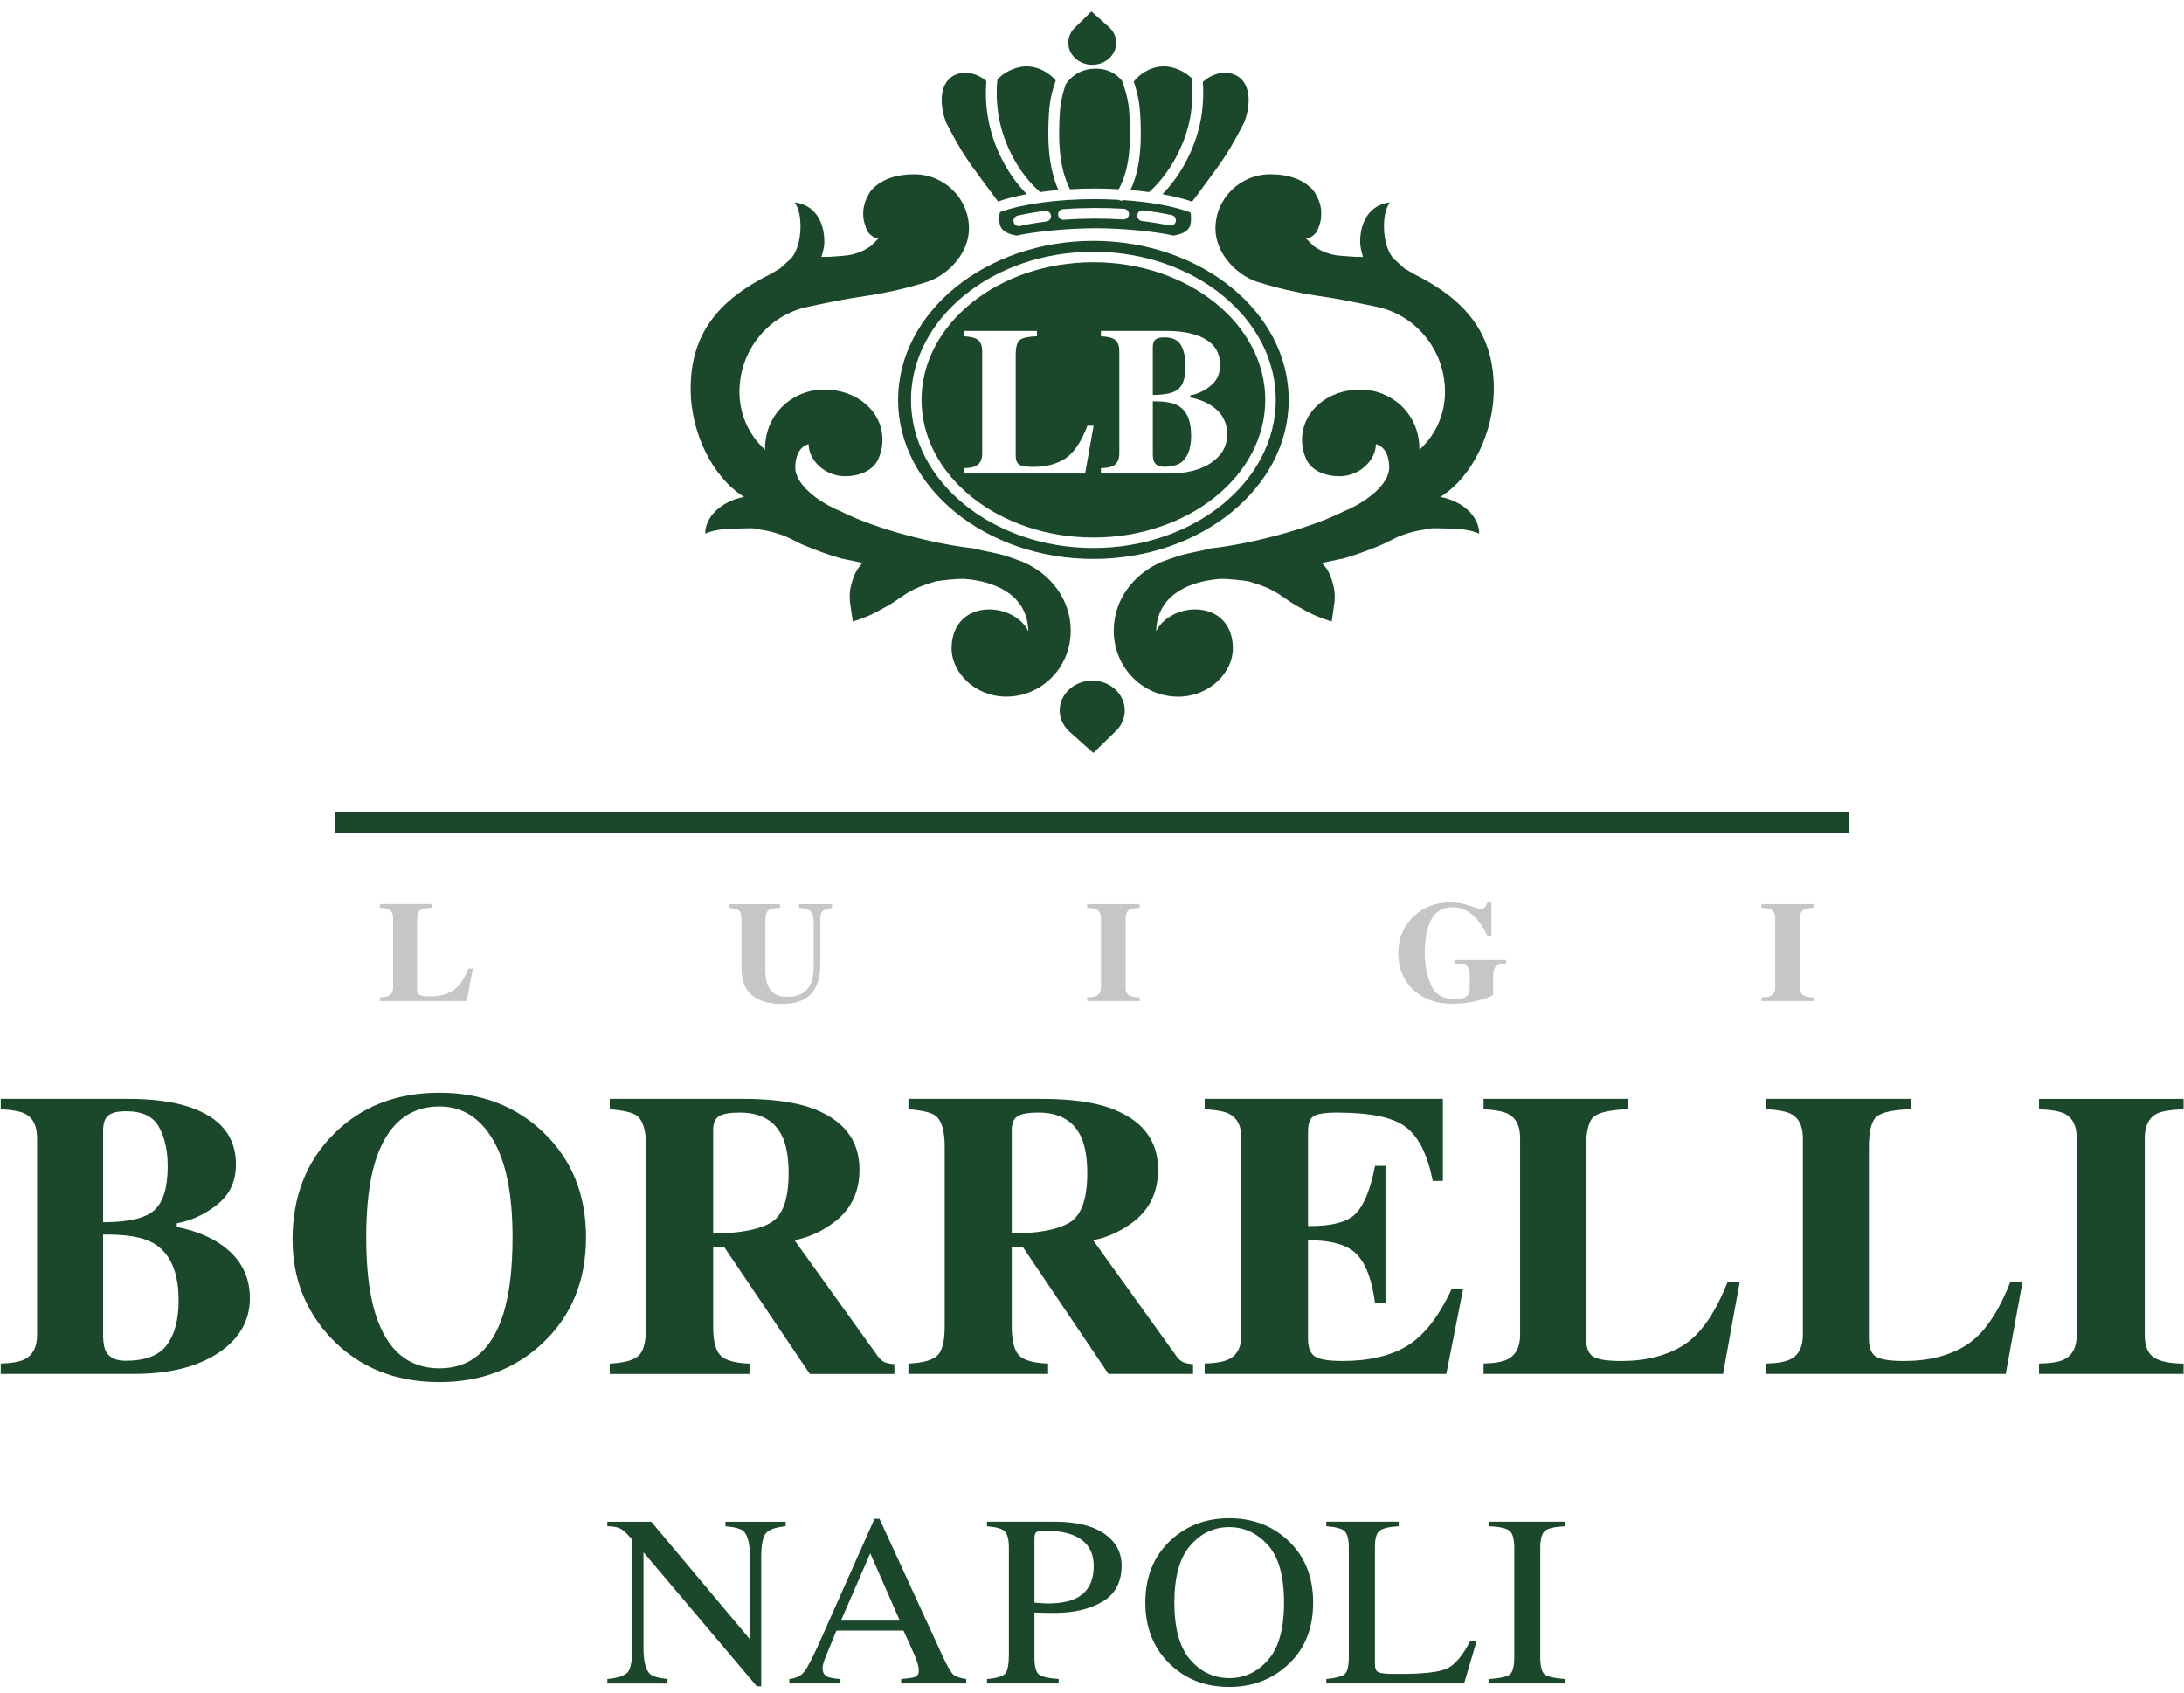 <?xml version="1.0" encoding="UTF-8"?>
<svg width="169px" height="131px" viewBox="0 0 169 131" version="1.1" xmlns="http://www.w3.org/2000/svg" xmlns:xlink="http://www.w3.org/1999/xlink">
    <!-- Generator: Sketch 42 (36781) - http://www.bohemiancoding.com/sketch -->
    <title>middle-logo-borrelli</title>
    <desc>Created with Sketch.</desc>
    <defs></defs>
    <g id="Symbols" stroke="none" stroke-width="1" fill="none" fill-rule="evenodd">
        <g id="Left-Menu.-Main" transform="translate(-20, -8)">
            <g id="middle-logo-borrelli" transform="translate(20, 8.217)">
                <g id="Group-11" transform="translate(29.228, 69.421)" fill="#C6C6C5">
                    <path d="M0.844,7.418 C0.709,7.489 0.481,7.526 0.163,7.538 L0.163,7.821 L6.89,7.821 L7.365,5.306 L7.021,5.306 C6.676,6.161 6.265,6.732 5.789,7.03 C5.317,7.321 4.73,7.467 4.034,7.467 C3.644,7.467 3.382,7.429 3.244,7.347 C3.113,7.269 3.045,7.108 3.045,6.866 L3.045,1.623 C3.045,1.183 3.124,0.907 3.277,0.799 C3.435,0.683 3.749,0.62 4.224,0.605 L4.224,0.321 L0.163,0.321 L0.163,0.605 C0.5,0.627 0.732,0.668 0.863,0.739 C1.08,0.848 1.192,1.064 1.192,1.392 L1.192,6.758 C1.189,7.082 1.072,7.303 0.844,7.418" id="Fill-1"></path>
                    <path d="M30.223,0.807 C30.373,0.688 30.676,0.621 31.125,0.606 L31.125,0.326 L27.198,0.326 L27.198,0.606 C27.606,0.651 27.865,0.725 27.977,0.837 C28.093,0.942 28.153,1.207 28.153,1.628 L28.153,5.337 C28.153,5.972 28.284,6.494 28.546,6.901 C29.036,7.662 29.949,8.046 31.286,8.046 C32.304,8.046 33.053,7.785 33.532,7.274 C34.007,6.759 34.243,6.035 34.243,5.095 L34.243,1.546 C34.243,1.188 34.303,0.961 34.419,0.863 C34.543,0.763 34.786,0.677 35.157,0.606 L35.157,0.326 L32.604,0.326 L32.604,0.606 C33.053,0.64 33.349,0.729 33.502,0.882 C33.659,1.032 33.734,1.304 33.734,1.703 L33.734,5.095 C33.734,5.718 33.652,6.203 33.472,6.55 C33.162,7.18 32.555,7.498 31.664,7.498 C30.945,7.498 30.462,7.21 30.204,6.64 C30.066,6.334 29.995,5.897 29.995,5.337 L29.995,1.628 C29.995,1.199 30.073,0.927 30.223,0.807" id="Fill-3"></path>
                    <path d="M55.612,7.425 C55.466,7.496 55.23,7.533 54.901,7.541 L54.901,7.821 L58.962,7.821 L58.962,7.541 C58.603,7.541 58.322,7.485 58.146,7.384 C57.963,7.276 57.873,7.071 57.873,6.757 L57.873,1.392 C57.873,1.06 57.985,0.84 58.214,0.728 C58.348,0.664 58.603,0.619 58.962,0.608 L58.962,0.325 L54.901,0.325 L54.901,0.608 C55.253,0.619 55.492,0.664 55.627,0.731 C55.852,0.843 55.964,1.067 55.964,1.392 L55.964,6.757 C55.964,7.089 55.844,7.313 55.612,7.425" id="Fill-5"></path>
                    <path d="M86.315,7.349 L86.315,5.939 C86.315,5.554 86.379,5.293 86.506,5.155 C86.641,5.013 86.91,4.935 87.307,4.924 L87.307,4.644 L83.324,4.644 L83.324,4.924 C83.755,4.931 84.039,4.965 84.178,5.032 C84.395,5.136 84.5,5.357 84.5,5.693 L84.5,6.864 C84.5,7.088 84.455,7.256 84.353,7.371 C84.181,7.569 83.848,7.67 83.358,7.67 C82.441,7.67 81.823,7.304 81.501,6.584 C81.183,5.86 81.022,5.036 81.022,4.11 C81.022,2.983 81.194,2.111 81.539,1.491 C81.883,0.872 82.43,0.558 83.178,0.558 C83.871,0.558 84.485,0.857 85.027,1.458 C85.319,1.782 85.608,2.226 85.885,2.79 L86.18,2.79 L86.18,0.196 L85.858,0.196 C85.81,0.364 85.746,0.491 85.668,0.573 C85.593,0.659 85.495,0.7 85.368,0.7 C85.256,0.7 84.956,0.614 84.477,0.442 C84.002,0.275 83.526,0.185 83.043,0.185 C81.845,0.185 80.857,0.573 80.086,1.349 C79.341,2.103 78.971,3.032 78.971,4.14 C78.971,5.233 79.334,6.14 80.049,6.868 C80.82,7.644 81.849,8.032 83.141,8.032 C83.848,8.032 84.492,7.958 85.068,7.804 C85.641,7.651 86.06,7.502 86.315,7.349" id="Fill-7"></path>
                    <path d="M107.788,7.425 C107.646,7.496 107.41,7.533 107.081,7.541 L107.081,7.821 L111.142,7.821 L111.142,7.541 C110.775,7.541 110.502,7.485 110.323,7.384 C110.143,7.276 110.053,7.071 110.053,6.757 L110.053,1.392 C110.053,1.06 110.165,0.84 110.394,0.728 C110.528,0.664 110.775,0.619 111.142,0.608 L111.142,0.325 L107.081,0.325 L107.081,0.608 C107.425,0.619 107.668,0.664 107.807,0.731 C108.028,0.843 108.14,1.067 108.14,1.392 L108.14,6.757 C108.14,7.089 108.024,7.313 107.788,7.425" id="Fill-9"></path>
                </g>
                <polygon id="Fill-12" fill="#1B472B" points="25.924 64.248 143.101 64.248 143.101 62.599 25.924 62.599"></polygon>
                <g id="Group-41" transform="translate(0, 83.988)" fill="#1B472B">
                    <path d="M16.884,20.497 C18.519,19.411 19.335,17.997 19.335,16.25 C19.335,14.388 18.482,12.929 16.775,11.885 C15.903,11.351 14.869,10.974 13.679,10.747 L13.679,10.456 C14.806,10.251 15.847,9.769 16.809,9.008 C17.774,8.24 18.257,7.206 18.257,5.904 C18.257,3.762 17.074,2.284 14.697,1.474 C13.436,1.046 11.853,0.829 9.947,0.829 L0.057,0.829 L0.057,1.628 C0.986,1.68 1.626,1.803 1.981,2.001 C2.573,2.318 2.869,2.937 2.869,3.859 L2.869,19.097 C2.869,20.019 2.554,20.646 1.918,20.971 C1.544,21.168 0.922,21.284 0.057,21.31 L0.057,22.112 L10.355,22.112 C13.073,22.112 15.252,21.571 16.884,20.497 L16.884,20.497 Z M7.978,3.303 C7.978,2.728 8.109,2.337 8.371,2.12 C8.633,1.896 9.094,1.784 9.76,1.784 C11.021,1.784 11.868,2.195 12.306,3.012 C12.755,3.833 12.976,4.844 12.976,6.038 C12.976,7.665 12.643,8.788 11.961,9.426 C11.287,10.06 9.958,10.373 7.978,10.373 L7.978,3.303 Z M8.229,20.418 C8.072,20.164 7.99,19.758 7.978,19.206 L7.978,11.329 C9.719,11.303 10.995,11.512 11.804,11.959 C13.148,12.698 13.821,14.187 13.821,16.422 C13.821,17.918 13.514,19.071 12.901,19.881 C12.298,20.69 11.238,21.093 9.73,21.093 C8.989,21.093 8.487,20.87 8.229,20.418 L8.229,20.418 Z" id="Fill-13"></path>
                    <path d="M42.054,19.666 C44.251,17.565 45.348,14.86 45.348,11.547 C45.348,8.237 44.251,5.532 42.054,3.427 C39.92,1.379 37.236,0.353 34.006,0.353 C30.652,0.353 27.915,1.431 25.789,3.584 C23.686,5.707 22.637,8.416 22.637,11.715 C22.637,14.711 23.641,17.259 25.651,19.375 C27.807,21.621 30.592,22.745 34.006,22.745 C37.225,22.745 39.909,21.718 42.054,19.666 M29.057,17.483 C28.578,15.976 28.338,13.998 28.338,11.547 C28.338,9.14 28.57,7.181 29.038,5.674 C29.933,2.834 31.591,1.416 34.006,1.416 C35.746,1.416 37.12,2.267 38.131,3.965 C39.153,5.67 39.662,8.196 39.662,11.547 C39.662,13.987 39.422,15.965 38.943,17.483 C38.049,20.282 36.402,21.681 34.006,21.681 C31.591,21.681 29.941,20.282 29.057,17.483" id="Fill-15"></path>
                    <path d="M56.026,12.272 L62.667,22.115 L69.21,22.115 L69.21,21.357 C68.922,21.339 68.675,21.29 68.477,21.219 C68.278,21.137 68.095,20.973 67.915,20.727 L61.477,11.761 C62.574,11.559 63.607,11.085 64.587,10.346 C65.868,9.361 66.508,8.014 66.508,6.302 C66.508,3.988 65.231,2.384 62.667,1.492 C61.346,1.052 59.616,0.828 57.483,0.828 L47.184,0.828 L47.184,1.63 C48.278,1.724 48.981,1.891 49.292,2.138 C49.764,2.507 49.996,3.298 49.996,4.522 L49.996,18.436 C49.996,19.604 49.801,20.365 49.404,20.712 C49.008,21.063 48.266,21.26 47.184,21.313 L47.184,22.115 L57.995,22.115 L57.995,21.313 C56.872,21.272 56.12,21.063 55.746,20.678 C55.371,20.29 55.184,19.544 55.184,18.436 L55.184,12.272 L56.026,12.272 Z M55.184,3.242 C55.184,2.761 55.311,2.421 55.573,2.212 C55.843,1.996 56.408,1.891 57.261,1.891 C58.834,1.891 59.916,2.492 60.511,3.69 C60.855,4.399 61.024,5.361 61.024,6.582 C61.024,8.567 60.574,9.843 59.669,10.395 C58.774,10.936 57.276,11.227 55.184,11.253 L55.184,3.242 Z" id="Fill-17"></path>
                    <path d="M92.32,21.358 C92.028,21.336 91.784,21.291 91.586,21.216 C91.387,21.138 91.2,20.974 91.025,20.728 L84.586,11.762 C85.679,11.557 86.716,11.086 87.697,10.348 C88.977,9.363 89.613,8.015 89.613,6.303 C89.613,3.986 88.337,2.385 85.773,1.493 C84.451,1.049 82.722,0.829 80.585,0.829 L70.294,0.829 L70.294,1.627 C71.387,1.721 72.087,1.889 72.401,2.139 C72.869,2.508 73.102,3.299 73.102,4.523 L73.102,18.437 C73.102,19.605 72.903,20.366 72.51,20.713 C72.113,21.06 71.376,21.262 70.294,21.31 L70.294,22.112 L81.101,22.112 L81.101,21.31 C79.978,21.269 79.229,21.06 78.855,20.679 C78.477,20.291 78.29,19.541 78.29,18.437 L78.29,12.273 L79.136,12.273 L85.773,22.112 L92.32,22.112 L92.32,21.358 Z M82.774,10.392 C81.876,10.941 80.382,11.228 78.29,11.25 L78.29,3.243 C78.29,2.762 78.417,2.419 78.683,2.213 C78.948,1.997 79.514,1.889 80.367,1.889 C81.94,1.889 83.025,2.489 83.616,3.691 C83.961,4.396 84.133,5.363 84.133,6.579 C84.133,8.571 83.68,9.84 82.774,10.392 L82.774,10.392 Z" id="Fill-19"></path>
                    <path d="M113.212,15.561 L112.321,15.561 C111.322,17.699 110.176,19.162 108.885,19.942 C107.597,20.718 105.928,21.11 103.888,21.11 C102.806,21.11 102.087,20.994 101.732,20.755 C101.387,20.509 101.215,20.054 101.215,19.389 L101.215,11.763 C103.038,11.763 104.296,12.128 104.996,12.867 C105.703,13.595 106.171,14.86 106.403,16.651 L107.212,16.651 L107.212,6.009 L106.403,6.009 C106.059,7.796 105.565,9.024 104.917,9.7 C104.273,10.367 103.038,10.692 101.215,10.67 L101.215,3.382 C101.215,2.785 101.346,2.394 101.604,2.196 C101.877,1.991 102.499,1.89 103.48,1.89 C106.055,1.89 107.822,2.263 108.795,3.017 C109.772,3.759 110.465,5.151 110.869,7.177 L111.651,7.177 L111.651,0.826 L93.219,0.826 L93.219,1.629 C94.148,1.681 94.784,1.804 95.136,1.998 C95.754,2.319 96.06,2.935 96.06,3.856 L96.06,19.098 C96.06,19.998 95.761,20.613 95.169,20.938 C94.784,21.155 94.133,21.281 93.219,21.307 L93.219,22.11 L111.917,22.11 L113.212,15.561 Z" id="Fill-21"></path>
                    <path d="M134.624,14.978 L133.689,14.978 C132.738,17.392 131.611,19.027 130.301,19.866 C128.998,20.694 127.381,21.112 125.457,21.112 C124.383,21.112 123.656,21 123.286,20.776 C122.919,20.549 122.736,20.09 122.736,19.392 L122.736,4.523 C122.736,3.269 122.949,2.486 123.376,2.169 C123.814,1.851 124.682,1.672 125.985,1.631 L125.985,0.829 L114.8,0.829 L114.8,1.631 C115.725,1.68 116.365,1.807 116.72,2.001 C117.323,2.318 117.626,2.937 117.626,3.859 L117.626,19.097 C117.626,20.023 117.308,20.642 116.675,20.974 C116.297,21.168 115.676,21.284 114.8,21.31 L114.8,22.112 L133.329,22.112 L134.624,14.978 Z" id="Fill-23"></path>
                    <path d="M145.257,2.167 C145.695,1.846 146.563,1.671 147.866,1.626 L147.866,0.828 L136.684,0.828 L136.684,1.626 C137.605,1.682 138.249,1.805 138.605,1.999 C139.204,2.316 139.507,2.936 139.507,3.861 L139.507,19.096 C139.507,20.017 139.192,20.644 138.556,20.973 C138.182,21.167 137.556,21.282 136.684,21.312 L136.684,22.111 L155.206,22.111 L156.505,14.976 L155.566,14.976 C154.622,17.398 153.492,19.025 152.178,19.868 C150.879,20.696 149.262,21.111 147.334,21.111 C146.264,21.111 145.537,20.999 145.163,20.775 C144.8,20.547 144.617,20.088 144.617,19.391 L144.617,4.518 C144.617,3.268 144.83,2.488 145.257,2.167" id="Fill-25"></path>
                    <path d="M168.967,21.312 C167.967,21.312 167.215,21.163 166.713,20.864 C166.215,20.565 165.964,19.976 165.964,19.099 L165.964,3.861 C165.964,2.916 166.279,2.286 166.904,1.969 C167.278,1.782 167.967,1.67 168.967,1.629 L168.967,0.831 L157.781,0.831 L157.781,1.629 C158.736,1.67 159.402,1.79 159.78,1.984 C160.394,2.301 160.698,2.924 160.698,3.861 L160.698,19.099 C160.698,20.032 160.379,20.663 159.736,20.987 C159.335,21.185 158.688,21.289 157.781,21.312 L157.781,22.114 L168.967,22.114 L168.967,21.312 Z" id="Fill-27"></path>
                    <path d="M58.566,46.287 L58.903,46.287 L58.903,36.328 C58.903,35.336 59.031,34.701 59.281,34.425 C59.532,34.145 60.037,33.974 60.794,33.899 L60.794,33.548 L56.137,33.548 L56.137,33.899 C56.867,33.959 57.338,34.093 57.552,34.295 C57.87,34.608 58.034,35.287 58.034,36.328 L58.034,42.652 L50.398,33.548 L46.999,33.548 L46.999,33.899 C47.407,33.91 47.71,33.955 47.909,34.037 C48.115,34.112 48.366,34.31 48.658,34.638 L48.927,34.94 L48.927,43.287 C48.927,44.283 48.811,44.917 48.579,45.193 C48.347,45.466 47.823,45.641 46.999,45.723 L46.999,46.067 L51.656,46.067 L51.656,45.723 C50.941,45.649 50.48,45.511 50.271,45.305 C49.957,44.992 49.795,44.32 49.795,43.287 L49.795,35.914 L58.566,46.287 Z" id="Fill-29"></path>
                    <path d="M69.728,45.722 L69.728,46.066 L74.77,46.066 L74.77,45.722 C74.306,45.659 73.972,45.547 73.774,45.383 C73.583,45.208 73.321,44.767 72.988,44.051 L68.054,33.324 L67.669,33.324 L63.536,42.611 C62.919,44.002 62.48,44.857 62.222,45.17 C61.968,45.484 61.59,45.666 61.077,45.722 L61.077,46.066 L65.007,46.066 L65.007,45.722 C64.543,45.685 64.225,45.629 64.057,45.559 C63.787,45.435 63.652,45.212 63.652,44.89 C63.652,44.73 63.701,44.517 63.798,44.245 C63.903,43.969 64.21,43.211 64.727,41.973 L69.915,41.973 L70.735,43.793 C70.851,44.051 70.944,44.297 71.008,44.529 C71.071,44.767 71.101,44.928 71.101,45.021 C71.101,45.297 71.019,45.473 70.851,45.547 C70.686,45.614 70.311,45.674 69.728,45.722 L69.728,45.722 Z M65.075,41.204 L67.34,35.995 L69.63,41.204 L65.075,41.204 Z" id="Fill-31"></path>
                    <path d="M80.78,40.595 C81.117,40.603 81.386,40.606 81.603,40.606 C83.086,40.606 84.325,40.315 85.309,39.737 C86.294,39.158 86.792,38.226 86.792,36.938 C86.792,35.923 86.346,35.099 85.455,34.479 C84.564,33.856 83.28,33.547 81.603,33.547 L76.374,33.547 L76.374,33.901 C77.089,33.954 77.546,34.088 77.751,34.293 C77.965,34.502 78.069,34.939 78.069,35.599 L78.069,43.793 C78.069,44.576 77.976,45.076 77.789,45.3 C77.606,45.513 77.134,45.658 76.374,45.722 L76.374,46.065 L81.922,46.065 L81.922,45.722 C81.128,45.666 80.615,45.546 80.383,45.364 C80.159,45.177 80.046,44.729 80.046,44.017 L80.046,40.576 C80.207,40.576 80.454,40.584 80.78,40.595 L80.78,40.595 Z M80.046,34.875 C80.046,34.614 80.087,34.442 80.181,34.368 C80.278,34.289 80.529,34.248 80.937,34.248 C81.79,34.248 82.502,34.364 83.063,34.595 C84.111,35.032 84.632,35.826 84.632,36.983 C84.632,38.218 84.156,39.054 83.209,39.502 C82.685,39.752 81.97,39.875 81.06,39.875 C80.959,39.875 80.851,39.871 80.742,39.864 C80.634,39.86 80.398,39.841 80.046,39.811 L80.046,34.875 Z" id="Fill-33"></path>
                    <path d="M95.122,46.334 C96.855,46.334 98.337,45.793 99.561,44.707 C100.932,43.494 101.613,41.864 101.613,39.808 C101.613,37.793 100.95,36.177 99.629,34.961 C98.412,33.841 96.908,33.278 95.122,33.278 C93.34,33.278 91.839,33.838 90.622,34.953 C89.294,36.173 88.627,37.793 88.627,39.808 C88.627,41.733 89.249,43.308 90.495,44.531 C91.719,45.733 93.261,46.334 95.122,46.334 M92.101,35.398 C92.925,34.438 93.931,33.965 95.122,33.965 C96.271,33.965 97.263,34.423 98.098,35.338 C98.936,36.259 99.359,37.748 99.359,39.808 C99.359,41.849 98.94,43.334 98.109,44.263 C97.286,45.188 96.286,45.651 95.122,45.651 C93.928,45.651 92.921,45.177 92.101,44.229 C91.281,43.274 90.873,41.8 90.873,39.808 C90.873,37.819 91.281,36.345 92.101,35.398" id="Fill-35"></path>
                    <path d="M113.761,42.786 C113.177,43.924 112.578,44.633 111.96,44.913 C111.339,45.189 110.148,45.327 108.389,45.327 C107.936,45.327 107.625,45.323 107.461,45.32 C107.296,45.312 107.142,45.297 106.997,45.278 C106.742,45.249 106.581,45.178 106.499,45.055 C106.431,44.935 106.394,44.771 106.394,44.558 L106.394,35.469 C106.394,34.838 106.517,34.432 106.761,34.241 C107.015,34.048 107.502,33.939 108.232,33.898 L108.232,33.544 L102.632,33.544 L102.632,33.898 C103.366,33.95 103.841,34.077 104.054,34.286 C104.268,34.491 104.372,34.928 104.372,35.6 L104.372,44.017 C104.372,44.73 104.264,45.178 104.043,45.353 C103.83,45.525 103.358,45.652 102.632,45.723 L102.632,46.066 L113.293,46.066 L114.262,42.786 L113.761,42.786 Z" id="Fill-37"></path>
                    <path d="M119.546,34.258 C119.786,34.056 120.31,33.933 121.115,33.9 L121.115,33.545 L115.249,33.545 L115.249,33.9 C116.058,33.933 116.578,34.056 116.818,34.258 C117.057,34.456 117.177,34.903 117.177,35.597 L117.177,44.015 C117.177,44.746 117.057,45.202 116.818,45.381 C116.578,45.553 116.058,45.664 115.249,45.724 L115.249,46.064 L121.115,46.064 L121.115,45.724 C120.31,45.664 119.786,45.553 119.546,45.381 C119.307,45.202 119.187,44.746 119.187,44.015 L119.187,35.597 C119.187,34.903 119.307,34.456 119.546,34.258" id="Fill-39"></path>
                </g>
                <g id="Group-70" transform="translate(53.211, 0.32)" fill="#1B472B">
                    <path d="M31.308,4.476 C32.334,4.476 33.165,3.711 33.165,2.775 C33.165,2.263 32.914,1.808 32.532,1.499 L31.836,0.875 L31.241,0.35 L30.709,0.875 L30.013,1.555 C29.665,1.864 29.455,2.293 29.455,2.775 C29.455,3.711 30.283,4.476 31.308,4.476" id="Fill-42"></path>
                    <path d="M31.308,52.132 C29.916,52.132 28.789,53.165 28.789,54.441 C28.789,55.128 29.13,55.747 29.65,56.169 L30.589,57.016 L31.398,57.725 L32.121,57.016 L33.068,56.094 C33.536,55.676 33.824,55.091 33.824,54.441 C33.824,53.165 32.697,52.132 31.308,52.132" id="Fill-44"></path>
                    <path d="M16.284,30.406 C16.284,37.193 23.066,42.716 31.395,42.716 C39.728,42.716 46.511,37.193 46.511,30.406 C46.511,23.619 39.728,18.101 31.395,18.101 C23.066,18.101 16.284,23.619 16.284,30.406 M45.511,30.406 C45.511,36.727 39.178,41.869 31.395,41.869 C23.613,41.869 17.283,36.727 17.283,30.406 C17.283,24.089 23.613,18.944 31.395,18.944 C39.178,18.944 45.511,24.089 45.511,30.406" id="Fill-46"></path>
                    <path d="M29.584,14.107 C30.205,14.073 30.834,14.05 31.486,14.05 C32.122,14.05 32.743,14.069 33.357,14.107 C34.035,12.846 34.297,11.312 34.218,9.054 C34.177,7.972 34.143,7.096 33.601,5.693 C33.103,5.103 32.433,4.775 31.579,4.775 C30.602,4.775 29.808,5.2 29.273,5.954 C28.824,7.207 28.794,8.039 28.757,9.054 C28.678,11.218 28.944,12.831 29.584,14.107" id="Fill-48"></path>
                    <path d="M39.718,8.664 C39.332,10.821 38.217,12.985 36.742,14.489 C37.607,14.649 38.389,14.836 39.037,15.067 C39.441,14.537 39.752,14.116 40.212,13.485 C40.86,12.593 41.252,12.105 41.829,11.172 C42.353,10.332 43.061,8.948 43.061,8.948 C43.678,7.362 43.514,5.687 42.282,5.224 C41.492,4.918 40.575,5.161 39.864,5.806 C39.935,6.746 39.89,7.702 39.718,8.664" id="Fill-50"></path>
                    <path d="M34.263,14.167 C34.761,14.208 35.24,14.264 35.7,14.328 C37.261,12.955 38.508,10.697 38.893,8.518 C39.073,7.499 39.103,6.488 38.994,5.507 C38.504,5.029 37.815,4.708 37.175,4.619 C36.202,4.488 35.169,4.962 34.517,5.776 C34.974,7.096 35.015,8.003 35.053,9.025 C35.127,11.249 34.892,12.835 34.263,14.167" id="Fill-52"></path>
                    <path d="M24.079,8.524 C24.476,10.751 25.703,12.972 27.279,14.326 C27.732,14.263 28.2,14.207 28.69,14.169 C28.092,12.819 27.844,11.169 27.919,9.028 C27.96,7.983 27.994,7.057 28.484,5.692 C27.829,4.931 26.83,4.494 25.891,4.621 C25.206,4.718 24.461,5.069 23.97,5.606 C23.873,6.554 23.906,7.535 24.079,8.524" id="Fill-54"></path>
                    <path d="M21.233,11.173 C21.813,12.106 22.207,12.591 22.85,13.487 C23.307,14.11 23.618,14.524 24.018,15.054 C24.655,14.83 25.403,14.64 26.246,14.487 C24.771,13.006 23.644,10.838 23.258,8.666 C23.079,7.677 23.038,6.692 23.116,5.733 C22.416,5.148 21.548,4.931 20.78,5.222 C19.553,5.689 19.388,7.364 20.005,8.95 C20.005,8.95 20.709,10.334 21.233,11.173" id="Fill-56"></path>
                    <path d="M25.91,42.934 C25.91,42.934 25.15,42.643 24.652,42.489 C23.721,42.198 22.976,42.135 22.223,41.911 C18.981,41.557 14.441,40.359 11.835,39.023 C10.084,38.314 8.328,36.937 8.328,35.647 C8.328,34.926 8.552,34.049 9.361,33.829 C9.361,35.094 10.645,36.314 12.172,36.314 C13.288,36.314 14.257,35.897 14.692,35.105 C14.939,34.613 15.073,34.068 15.073,33.493 C15.073,31.273 13.071,29.605 10.578,29.605 C8.077,29.605 5.943,31.564 5.988,34.269 C4.596,32.982 4.008,31.352 4.008,29.785 C4.008,26.523 6.303,23.833 9.271,23.21 C9.271,23.21 10.859,22.87 11.88,22.677 C13.295,22.408 14.115,22.356 15.519,22.057 C16.122,21.927 16.458,21.856 17.05,21.699 C17.653,21.546 18.087,21.408 18.581,21.259 C20.247,20.688 21.77,18.986 21.77,17.15 C21.77,14.83 19.869,12.949 17.521,12.949 C16.181,12.949 14.905,13.326 14.13,14.285 C14.13,14.285 13.827,14.778 13.726,15.125 C13.613,15.498 13.572,15.718 13.587,16.102 C13.599,16.4 13.628,16.576 13.726,16.859 C13.827,17.173 13.879,17.39 14.13,17.613 C14.328,17.796 14.49,17.874 14.759,17.923 L14.171,18.505 C13.801,18.759 13.565,18.882 13.138,19.035 C12.524,19.255 12.127,19.247 11.476,19.3 C11.038,19.341 10.787,19.348 10.353,19.344 C10.458,18.986 10.578,18.583 10.578,18.169 C10.578,16.591 9.81,15.303 8.283,15.125 C8.62,15.628 8.732,16.266 8.732,17.013 C8.732,18.08 8.407,19.192 7.789,19.658 C7.789,19.658 7.404,20.009 7.156,20.233 L6.393,20.68 C2.301,22.721 0.231,25.363 0.231,29.561 C0.231,32.837 1.852,36.352 4.368,37.915 C2.578,38.251 1.358,39.471 1.358,40.754 C2.002,40.467 2.9,40.359 3.941,40.359 C4.704,40.359 5.053,40.277 5.629,40.449 C6.224,40.534 6.546,40.617 7.115,40.803 C7.916,41.06 8.309,41.374 9.092,41.691 C10.14,42.12 10.746,42.337 11.835,42.669 L13.542,43.023 C13.344,43.225 13.239,43.355 13.093,43.605 C12.906,43.907 12.839,44.102 12.734,44.445 C12.554,45.027 12.513,45.389 12.554,45.997 L12.779,47.557 C13.228,47.422 13.475,47.333 13.902,47.154 C14.467,46.915 14.763,46.732 15.294,46.445 C16.339,45.881 16.807,45.344 17.907,44.889 C18.401,44.683 19.21,44.445 19.21,44.445 C19.723,44.366 20.947,44.217 21.508,44.266 C24.087,44.486 26.315,45.687 26.36,48.31 C25.888,47.322 24.645,46.62 23.346,46.62 C21.729,46.62 20.468,47.642 20.423,49.553 C20.378,51.508 22.253,53.37 24.652,53.37 C27.359,53.37 29.642,51.157 29.642,48.262 C29.642,45.878 28.115,43.866 25.91,42.934" id="Fill-58"></path>
                    <path d="M58.244,37.915 C60.76,36.355 62.384,32.837 62.384,29.561 C62.384,25.359 60.314,22.722 56.223,20.677 L55.459,20.233 C55.212,20.009 54.83,19.658 54.83,19.658 C54.209,19.192 53.883,18.08 53.883,17.013 C53.883,16.266 53.995,15.624 54.332,15.125 C52.801,15.307 52.038,16.595 52.038,18.169 C52.038,18.58 52.154,18.986 52.262,19.348 C51.828,19.348 51.577,19.341 51.139,19.3 C50.488,19.244 50.095,19.259 49.477,19.035 C49.05,18.882 48.811,18.763 48.44,18.505 L47.856,17.923 C48.126,17.874 48.283,17.796 48.485,17.617 C48.732,17.39 48.781,17.177 48.893,16.86 C48.987,16.572 49.017,16.401 49.02,16.102 C49.039,15.718 49.006,15.494 48.893,15.125 C48.781,14.778 48.485,14.285 48.485,14.285 C47.71,13.326 46.434,12.949 45.09,12.949 C42.747,12.949 40.841,14.83 40.841,17.151 C40.841,18.986 42.365,20.688 44.034,21.259 C44.525,21.412 44.963,21.546 45.562,21.703 C46.157,21.856 46.49,21.93 47.093,22.054 C48.5,22.36 49.316,22.408 50.735,22.677 C51.753,22.874 53.344,23.21 53.344,23.21 C56.312,23.833 58.603,26.52 58.603,29.788 C58.603,31.352 58.019,32.982 56.623,34.273 C56.668,31.561 54.534,29.609 52.038,29.609 C49.545,29.609 47.542,31.274 47.542,33.493 C47.542,34.068 47.677,34.613 47.92,35.106 C48.354,35.897 49.324,36.315 50.443,36.315 C51.97,36.315 53.254,35.091 53.254,33.83 C54.063,34.05 54.287,34.926 54.287,35.647 C54.287,36.938 52.536,38.311 50.78,39.027 C48.171,40.355 43.63,41.557 40.389,41.911 C39.64,42.139 38.895,42.202 37.963,42.493 C37.469,42.646 36.701,42.934 36.701,42.934 C34.5,43.866 32.973,45.878 32.973,48.262 C32.973,51.157 35.256,53.374 37.963,53.374 C40.362,53.374 42.238,51.508 42.189,49.553 C42.148,47.643 40.886,46.62 39.265,46.62 C37.97,46.62 36.724,47.325 36.256,48.31 C36.301,45.687 38.528,44.486 41.107,44.266 C41.665,44.221 42.893,44.366 43.405,44.445 C43.405,44.445 44.21,44.684 44.708,44.889 C45.801,45.344 46.273,45.881 47.317,46.445 C47.853,46.732 48.148,46.919 48.71,47.154 C49.14,47.333 49.387,47.422 49.836,47.557 L50.061,45.997 C50.098,45.389 50.058,45.031 49.878,44.445 C49.776,44.102 49.709,43.904 49.522,43.602 C49.372,43.359 49.271,43.225 49.073,43.023 L50.78,42.669 C51.866,42.337 52.472,42.12 53.527,41.691 C54.306,41.37 54.695,41.06 55.5,40.803 C56.065,40.617 56.387,40.538 56.982,40.449 C57.559,40.281 57.911,40.355 58.675,40.355 C59.711,40.355 60.61,40.467 61.253,40.758 C61.253,39.471 60.037,38.251 58.244,37.915" id="Fill-60"></path>
                    <path d="M38.489,34.952 C38.803,34.535 38.96,33.934 38.96,33.161 C38.96,31.997 38.616,31.229 37.934,30.845 C37.526,30.613 36.875,30.505 35.996,30.516 L35.996,34.602 C35.999,34.889 36.044,35.102 36.119,35.232 C36.254,35.464 36.505,35.583 36.883,35.583 C37.646,35.583 38.182,35.374 38.489,34.952" id="Fill-62"></path>
                    <path d="M38.529,27.774 C38.529,27.155 38.416,26.629 38.188,26.203 C37.967,25.782 37.533,25.569 36.9,25.569 C36.559,25.569 36.324,25.625 36.193,25.741 C36.058,25.857 35.994,26.058 35.994,26.356 L35.994,30.024 C36.998,30.024 37.668,29.86 38.012,29.535 C38.36,29.2 38.529,28.614 38.529,27.774" id="Fill-64"></path>
                    <path d="M18.1,30.406 C18.1,36.283 24.066,41.059 31.396,41.059 C38.729,41.059 44.696,36.283 44.696,30.406 C44.696,24.533 38.729,19.754 31.396,19.754 C24.066,19.754 18.1,24.533 18.1,30.406 L18.1,30.406 Z M31.98,35.693 C32.414,35.679 32.728,35.623 32.919,35.518 C33.245,35.35 33.402,35.025 33.402,34.548 L33.402,26.642 C33.402,26.16 33.253,25.843 32.953,25.679 C32.773,25.578 32.448,25.511 31.98,25.485 L31.98,25.071 L36.992,25.071 C37.958,25.071 38.762,25.183 39.399,25.406 C40.601,25.828 41.203,26.589 41.203,27.705 C41.203,28.377 40.96,28.917 40.47,29.313 C39.987,29.708 39.455,29.958 38.886,30.063 L38.886,30.216 C39.485,30.335 40.013,30.526 40.451,30.806 C41.319,31.347 41.75,32.104 41.754,33.071 C41.754,33.977 41.338,34.708 40.511,35.276 C39.68,35.832 38.576,36.108 37.198,36.108 L31.98,36.108 L31.98,35.693 Z M30.756,36.108 L21.36,36.108 L21.36,35.693 C21.802,35.679 22.12,35.623 22.307,35.518 C22.633,35.35 22.794,35.025 22.794,34.548 L22.794,26.642 C22.794,26.16 22.64,25.843 22.333,25.679 C22.153,25.578 21.828,25.511 21.36,25.485 L21.36,25.071 L27.031,25.071 L27.031,25.485 C26.372,25.507 25.93,25.6 25.71,25.768 C25.489,25.929 25.384,26.336 25.384,26.985 L25.384,34.697 C25.384,35.059 25.474,35.298 25.661,35.417 C25.852,35.533 26.215,35.593 26.762,35.593 C27.739,35.593 28.555,35.376 29.217,34.947 C29.883,34.507 30.456,33.664 30.935,32.406 L31.411,32.406 L30.756,36.108 Z" id="Fill-66"></path>
                    <path d="M33.576,14.991 C33.504,14.991 33.429,14.972 33.362,14.935 L33.354,14.927 C32.744,14.894 32.123,14.872 31.487,14.872 C28.578,14.872 25.846,15.256 24.172,15.872 C24.124,16.032 24.112,16.204 24.112,16.371 C24.112,16.928 24.202,17.48 25.46,17.692 C26.931,17.371 29.476,17.125 31.58,17.125 C33.677,17.125 36.136,17.371 37.603,17.692 C38.861,17.48 38.951,16.928 38.951,16.371 C38.951,16.215 38.947,16.058 38.906,15.905 C37.663,15.431 35.829,15.092 33.74,14.95 C33.688,14.972 33.632,14.991 33.576,14.991 M27.751,16.603 C27.043,16.688 26.358,16.808 25.722,16.95 C25.692,16.957 25.662,16.965 25.628,16.965 C25.441,16.965 25.269,16.83 25.22,16.64 C25.172,16.42 25.31,16.2 25.539,16.148 C26.201,15.998 26.912,15.875 27.65,15.782 C27.878,15.763 28.084,15.916 28.114,16.14 C28.144,16.368 27.979,16.573 27.751,16.603 M35.256,15.752 C36.031,15.838 36.769,15.961 37.454,16.107 C37.678,16.155 37.82,16.375 37.772,16.595 C37.734,16.789 37.555,16.92 37.367,16.92 C37.337,16.92 37.307,16.916 37.278,16.909 C36.619,16.771 35.904,16.659 35.163,16.569 C34.934,16.543 34.773,16.338 34.796,16.114 C34.822,15.89 34.994,15.7 35.256,15.752 M34.152,16.062 C34.133,16.286 33.935,16.446 33.706,16.446 C32.247,16.353 30.674,16.356 29.113,16.468 L29.083,16.468 C28.866,16.468 28.687,16.304 28.668,16.088 C28.649,15.86 28.821,15.662 29.05,15.647 C30.633,15.532 32.243,15.525 33.759,15.621 C33.991,15.636 34.167,15.83 34.152,16.062" id="Fill-68"></path>
                </g>
            </g>
        </g>
    </g>
</svg>